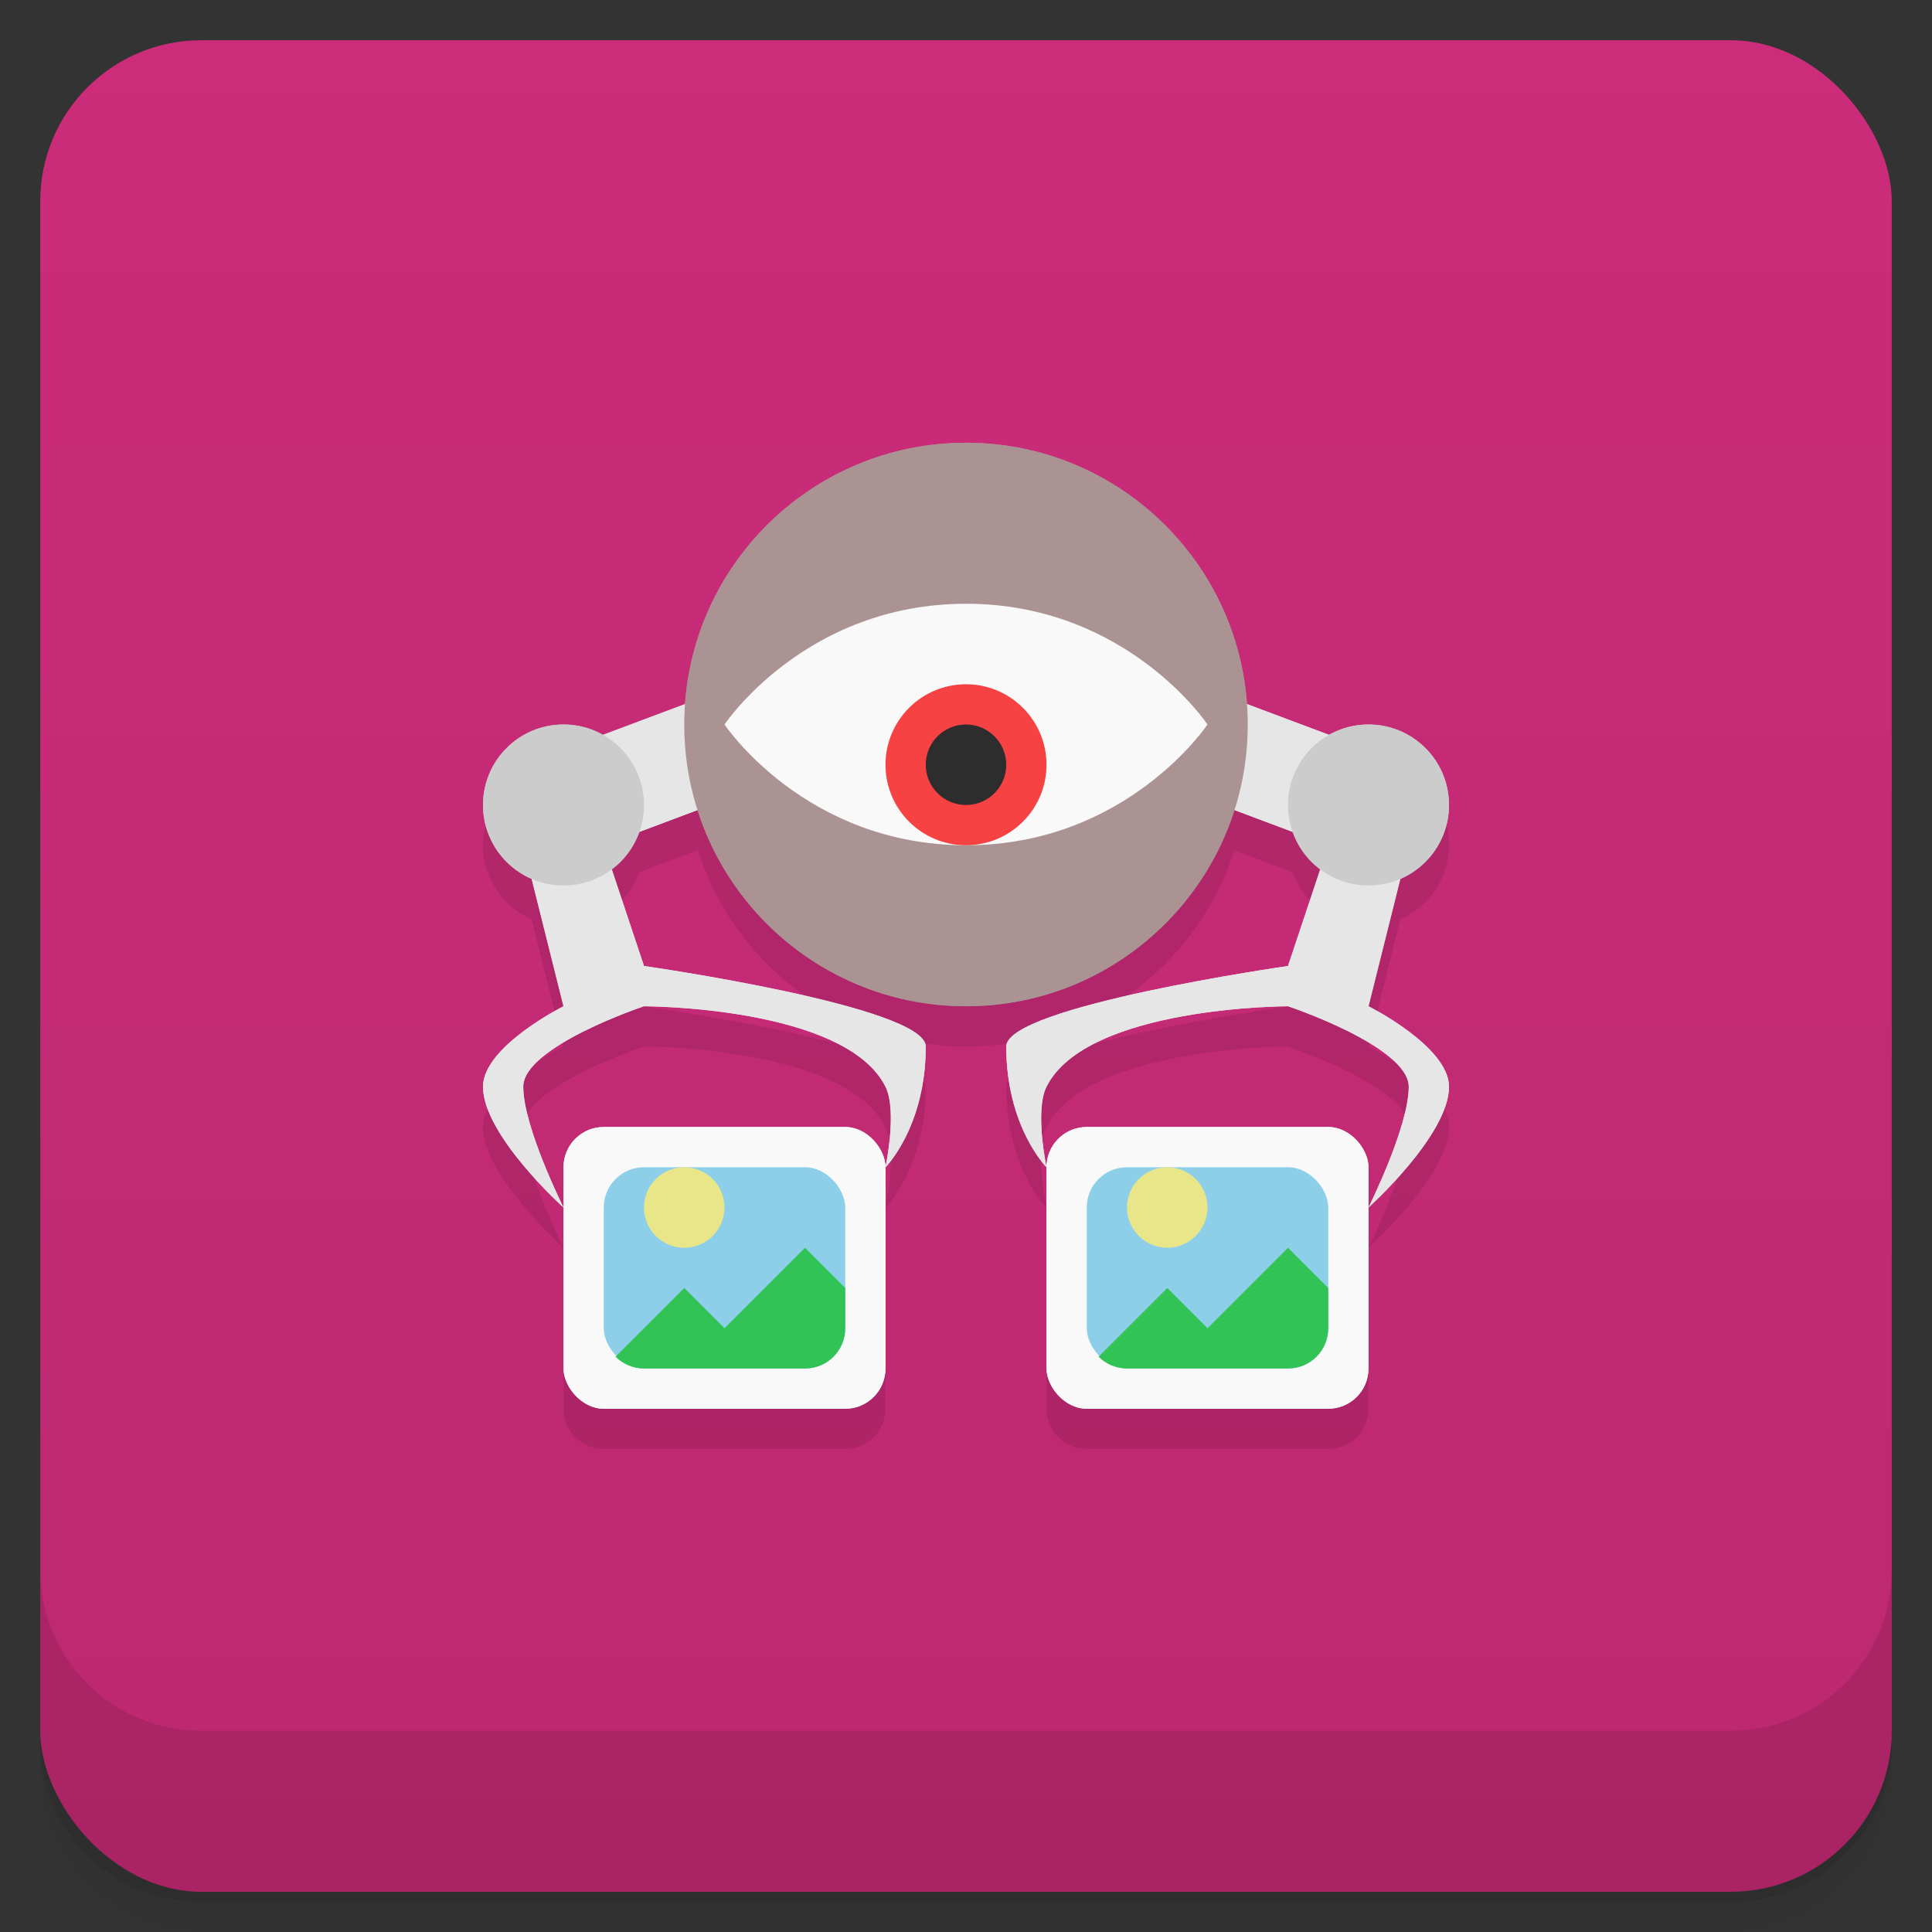 <svg version="1.1" viewBox="0 0 48 48" xmlns="http://www.w3.org/2000/svg">
 <rect x="0" y="0" width="48" height="48" fill="#333333" stroke="none"/>
 <defs>
  <linearGradient id="bg" x2="0" y1="1" y2="47" gradientUnits="userSpaceOnUse">
   <stop style="stop-color:#cc2c7a" offset="0"/>
   <stop style="stop-color:#bc2870" offset="1"/>
  </linearGradient>
 </defs>
 <path d="m1 43v0.25c0 2.216 1.784 4 4 4h38c2.216 0 4-1.784 4-4v-0.25c0 2.216-1.784 4-4 4h-38c-2.216 0-4-1.784-4-4zm0 0.5v0.5c0 2.216 1.784 4 4 4h38c2.216 0 4-1.784 4-4v-0.5c0 2.216-1.784 4-4 4h-38c-2.216 0-4-1.784-4-4z" style="opacity:.02"/>
 <path d="m1 43.25v0.25c0 2.216 1.784 4 4 4h38c2.216 0 4-1.784 4-4v-0.25c0 2.216-1.784 4-4 4h-38c-2.216 0-4-1.784-4-4z" style="opacity:.05"/>
 <path d="m1 43v0.25c0 2.216 1.784 4 4 4h38c2.216 0 4-1.784 4-4v-0.25c0 2.216-1.784 4-4 4h-38c-2.216 0-4-1.784-4-4z" style="opacity:.1"/>
 <rect x="1" y="1" width="46" height="46" rx="4" style="fill:url(#bg)"/>
 <path d="m1 39v4c0 2.216 1.784 4 4 4h38c2.216 0 4-1.784 4-4v-4c0 2.216-1.784 4-4 4h-38c-2.216 0-4-1.784-4-4z" style="opacity:.1"/>
 <path d="m35 19-2 2-8-3 2-2z" style="fill:#e6e6e6"/>
 <path d="m13 19 2 2 8-3-2-2z" style="fill:#e6e6e6"/>
 <circle cx="24" cy="18" r="7" style="fill:#ac9393;paint-order:stroke fill markers"/>
 <path d="m18 18s2-3 6-3 6 3 6 3-2 3-6 3-6-3-6-3z" style="fill:#f9f9f9"/>
 <circle cx="24" cy="19" r="2" style="fill:#f64242;paint-order:stroke fill markers"/>
 <path d="m14 30s-2-1.798-2-3c0-1 2-2 2-2l-1-4 1-1 1 1 1 3s7 1 7 2c0 2-1 3-1 3s0.298-1.404 0-2c-1-2-6-2-6-2s-3 1-3 2 1 3 1 3z" style="fill:#e6e6e6"/>
 <circle cx="24" cy="19" r="1" style="fill:#2d2d2d;paint-order:stroke fill markers"/>
 <path d="m34 30s2-1.798 2-3c0-1-2-2-2-2l1-4-1-1-1 1-1 3s-7 1-7 2c0 2 1 3 1 3s-0.298-1.404 0-2c1-2 6-2 6-2s3 1 3 2-1 3-1 3z" style="fill:#e6e6e6"/>
 <circle cx="34" cy="20" r="2" style="fill:#ccc;paint-order:stroke fill markers"/>
 <rect x="26" y="28" width="8" height="7" ry="1" style="fill:#f9f9f9;paint-order:stroke fill markers"/>
 <rect x="27" y="29" width="6" height="5" ry="1" style="fill:#8dcfe9;paint-order:stroke fill markers"/>
 <circle cx="29" cy="30" r="1" style="fill:#e8e689;paint-order:stroke fill markers"/>
 <path d="m32 31-2 2-1-1-1.707 1.707c0.181 0.181 0.43 0.293 0.707 0.293h4c0.554 0 1-0.446 1-1v-1z" style="fill:#32c356"/>
 <circle transform="scale(-1,1)" cx="-14" cy="20" r="2" style="fill:#ccc;paint-order:stroke fill markers"/>
 <rect x="14" y="28" width="8" height="7" ry="1" style="fill:#f9f9f9;paint-order:stroke fill markers"/>
 <rect x="15" y="29" width="6" height="5" ry="1" style="fill:#8dcfe9;paint-order:stroke fill markers"/>
 <circle cx="17" cy="30" r="1" style="fill:#e8e689;paint-order:stroke fill markers"/>
 <path d="m20 31-2 2-1-1-1.707 1.707c0.181 0.181 0.43 0.293 0.707 0.293h4c0.554 0 1-0.446 1-1v-1z" style="fill:#32c356"/>
 <path d="m24 12a7 7 0 0 0-6.975 6.49l-2.047 0.768a2 2 0 0 0-0.979-0.258 2 2 0 0 0-2 2 2 2 0 0 0 1.209 1.834l0.791 3.166s-2 1-2 2c0 1.202 2 3 2 3s-1-2-1-3 3-2 3-2 5 0 6 2c0.298 0.596 0 2 0 2s1-1 1-3c0-1-7-2-7-2l-0.801-2.402a2 2 0 0 0 0.684-0.928l1.457-0.547a7 7 0 0 0 6.66 4.877 7 7 0 0 0 6.666-4.875l1.451 0.545a2 2 0 0 0 0.684 0.928l-0.801 2.402s-7 1-7 2c0 2 1 3 1 3s-0.298-1.404 0-2c1-2 6-2 6-2s3 1 3 2-1 3-1 3 2-1.798 2-3c0-1-2-2-2-2l0.791-3.166a2 2 0 0 0 1.209-1.834 2 2 0 0 0-2-2 2 2 0 0 0-0.979 0.258l-2.041-0.766a7 7 0 0 0-6.981-6.492zm10 19v-1c0-0.554-0.446-1-1-1h-6c-0.554 0-1 0.446-1 1v5c0 0.554 0.446 1 1 1h6c0.554 0 1-0.446 1-1zm-12-1c0-0.554-0.446-1-1-1h-6c-0.554 0-1 0.446-1 1v5c0 0.554 0.446 1 1 1h6c0.554 0 1-0.446 1-1z" style="opacity:.1"/>
 <path d="m35 19-2 2-8-3 2-2z" style="fill:#e6e6e6"/>
 <path d="m13 19 2 2 8-3-2-2z" style="fill:#e6e6e6"/>
 <circle cx="24" cy="18" r="7" style="fill:#ac9393;paint-order:stroke fill markers"/>
 <path d="m18 18s2-3 6-3 6 3 6 3-2 3-6 3-6-3-6-3z" style="fill:#f9f9f9"/>
 <circle cx="24" cy="19" r="2" style="fill:#f64242;paint-order:stroke fill markers"/>
 <path d="m14 30s-2-1.798-2-3c0-1 2-2 2-2l-1-4 1-1 1 1 1 3s7 1 7 2c0 2-1 3-1 3s0.298-1.404 0-2c-1-2-6-2-6-2s-3 1-3 2 1 3 1 3z" style="fill:#e6e6e6"/>
 <circle cx="24" cy="19" r="1" style="fill:#2d2d2d;paint-order:stroke fill markers"/>
 <path d="m34 30s2-1.798 2-3c0-1-2-2-2-2l1-4-1-1-1 1-1 3s-7 1-7 2c0 2 1 3 1 3s-0.298-1.404 0-2c1-2 6-2 6-2s3 1 3 2-1 3-1 3z" style="fill:#e6e6e6"/>
 <circle cx="34" cy="20" r="2" style="fill:#ccc;paint-order:stroke fill markers"/>
 <rect x="26" y="28" width="8" height="7" ry="1" style="fill:#f9f9f9;paint-order:stroke fill markers"/>
 <rect x="27" y="29" width="6" height="5" ry="1" style="fill:#8dcfe9;paint-order:stroke fill markers"/>
 <circle cx="29" cy="30" r="1" style="fill:#e8e689;paint-order:stroke fill markers"/>
 <path d="m32 31-2 2-1-1-1.707 1.707c0.181 0.181 0.43 0.293 0.707 0.293h4c0.554 0 1-0.446 1-1v-1z" style="fill:#32c356"/>
 <circle transform="scale(-1,1)" cx="-14" cy="20" r="2" style="fill:#ccc;paint-order:stroke fill markers"/>
 <rect x="14" y="28" width="8" height="7" ry="1" style="fill:#f9f9f9;paint-order:stroke fill markers"/>
 <rect x="15" y="29" width="6" height="5" ry="1" style="fill:#8dcfe9;paint-order:stroke fill markers"/>
 <circle cx="17" cy="30" r="1" style="fill:#e8e689;paint-order:stroke fill markers"/>
 <path d="m20 31-2 2-1-1-1.707 1.707c0.181 0.181 0.43 0.293 0.707 0.293h4c0.554 0 1-0.446 1-1v-1z" style="fill:#32c356"/>
</svg>
